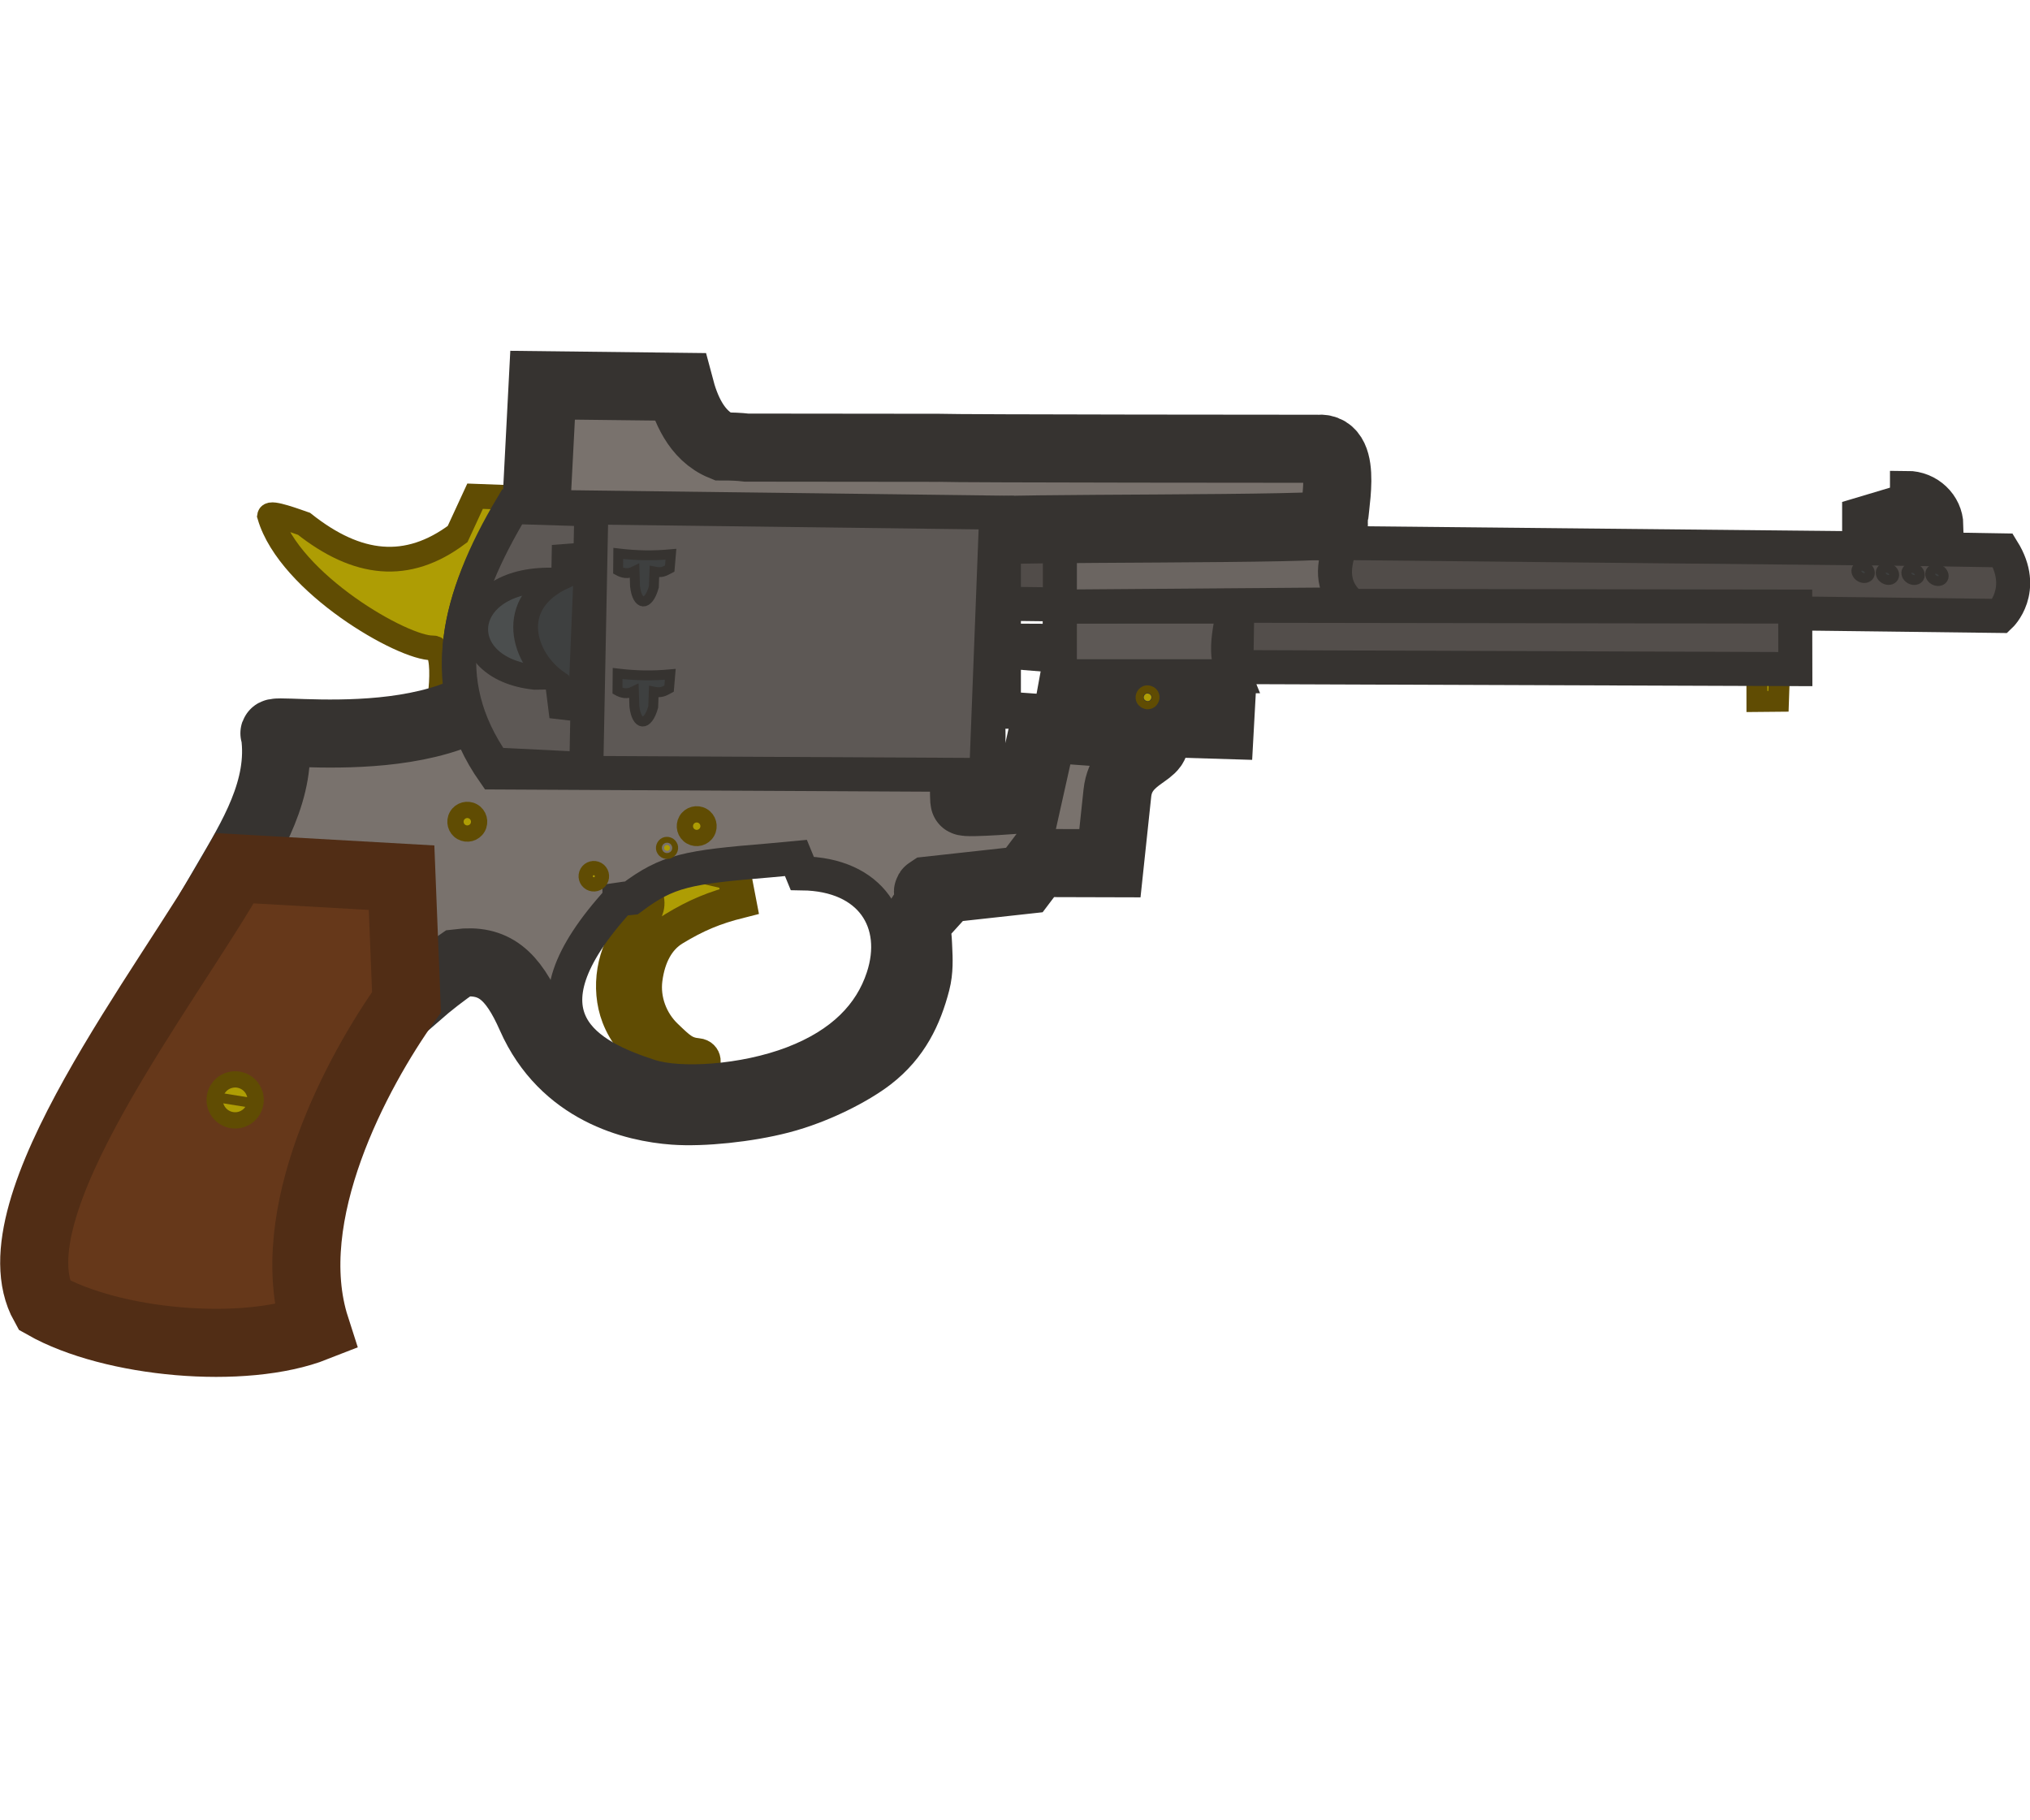 <?xml version="1.0" encoding="UTF-8" standalone="no"?>
<svg
   width="109.313"
   height="98"
   viewBox="0 0 109.313 98"
   fill="none"
   version="1.1"
   id="svg30"
   sodipodi:docname="pfeifer_zeliska.svg"
   inkscape:version="1.4 (86a8ad7, 2024-10-11)"
   xmlns:inkscape="http://www.inkscape.org/namespaces/inkscape"
   xmlns:sodipodi="http://sodipodi.sourceforge.net/DTD/sodipodi-0.dtd"
   xmlns="http://www.w3.org/2000/svg"
   xmlns:svg="http://www.w3.org/2000/svg">
  <sodipodi:namedview
     id="namedview30"
     pagecolor="#ffffff"
     bordercolor="#000000"
     borderopacity="0.25"
     inkscape:showpageshadow="2"
     inkscape:pageopacity="0.0"
     inkscape:pagecheckerboard="0"
     inkscape:deskcolor="#d1d1d1"
     inkscape:zoom="3.6681818"
     inkscape:cx="67.335812"
     inkscape:cy="111.09046"
     inkscape:window-width="1920"
     inkscape:window-height="1009"
     inkscape:window-x="-8"
     inkscape:window-y="-8"
     inkscape:window-maximized="1"
     inkscape:current-layer="svg30"
     showguides="false" />
  <path
     style="fill:#ae9d04;fill-opacity:1;stroke:#604c03;stroke-width:1.125;stroke-dasharray:none;stroke-opacity:1;paint-order:markers stroke fill"
     d="m 94.605,36.198 0.002,1.571 1.162,-0.011 0.052,-1.53 z"
     id="path32"
     sodipodi:nodetypes="ccccc" />
  <path
     d="m 49.953,32.456 57.754,0.706 c 0,0 1.473,-1.386 0.145,-3.529 0,0 -5.801,-0.105 -8.547,-0.122 L 49.954,29.013 Z"
     fill="#514c49"
     stroke="#363330"
     stroke-width="1.832"
     stroke-miterlimit="3.994"
     stroke-linecap="round"
     id="path1"
     sodipodi:nodetypes="cccccc" />
  <path
     fill-rule="evenodd"
     clip-rule="evenodd"
     d="m 29.134,46.942 c 1.381,0.466 4.57,0.602 4.57,0.602 0.797,0.198 1.11,0.568 1.157,0.983 0.048,0.425 -0.226,0.865 -0.746,1.465 -1.102,1.271 -1.392,3.223 -0.813,4.734 0.697,1.818 2.526,3.081 4.34,2.688 0.372,-0.08 0.311,-0.566 -0.066,-0.601 -0.715,-0.067 -0.985,-0.331 -1.729,-1.047 -0.786,-0.756 -1.243,-1.908 -1.087,-3.07 0.163,-1.219 0.663,-2.163 1.518,-2.684 1.221,-0.743 2.212,-1.149 3.528,-1.481 l -0.287,-1.493 -7.419,-1.731 z"
     fill="#45413F"
     stroke="#353230"
     stroke-width="1.832"
     stroke-miterlimit="3.994"
     stroke-linecap="round"
     id="path2"
     style="fill:#ae9d04;fill-opacity:1;stroke:#604c03;stroke-opacity:1" />
  <path
     style="fill:#514c49;fill-opacity:1;stroke:#363330;stroke-width:1.332;stroke-dasharray:none;stroke-opacity:1;paint-order:markers stroke fill"
     d="m 53.861,34.238 2.97,0.014 0.058,1.298 -3.045,-0.246 z"
     id="path30"
     sodipodi:nodetypes="ccccc" />
  <path
     d="m 25.446,39.179 c -0.545,-0.128 -2.065,-0.494 -2.065,-0.494 0.272,-0.026 0.781,-3.831 -0.072,-3.803 -1.577,0.051 -7.718,-3.469 -8.791,-7.107 0.04,-0.242 1.46,0.294 1.856,0.429 2.862,2.266 5.555,2.581 8.268,0.549 l 0.941,-2.037 1.934,0.072 z"
     fill="#5d5855"
     stroke="#363330"
     stroke-width="1.832"
     stroke-miterlimit="3.994"
     stroke-linecap="round"
     id="path3"
     sodipodi:nodetypes="ccscccccc"
     style="fill:#ae9d04;fill-opacity:1;stroke:#604c03;stroke-width:1.332;stroke-dasharray:none;stroke-opacity:1" />
  <path
     fill-rule="evenodd"
     clip-rule="evenodd"
     d="m 12.175,47.479 c 1.371,-2.351 1.931,-4.858 2.442,-7.269 8.441,0.724 11.589,0.907 13.759,-5.487 l 1.38,-12.926 c 1.75,0.212 5.205,-0.484 6.984,-0.342 l 0.298,2.068 13.836,1.396 c 1.72,0.086 20.025,-0.221 20.025,-0.221 0,0 -0.12,3.195 -0.027,3.436 0.084,0.217 -17.411,0.425 -17.262,0.573 l -0.001,8.816 c -2.107,0.051 -0.626,0.147 -1.569,4.284 -0.156,0.403 -0.133,0.871 -0.111,1.339 0.014,0.294 4.649,1.184 4.086,0.504 -1.646,-1.986 2.243,-7.645 4.79,-4.592 0.3,0.36 -1.677,6.457 -1.905,6.67 -2.046,1.904 -9.386,4.025 -10.191,4.225 -1.716,-2.166 -4.489,-2.894 -7.257,-3.629 -6.196,-1.195 -11.131,4.681 -11.553,7.533 -4.47,0.474 -4.293,-3.019 -7.441,-0.281 -2.493,-7.704 -6.707,-6.887 -10.207,-6.053 z m 36.707,-5.092 1.071,-14.559 -15.504,-0.019 0.41,14.154 z"
     fill="#79726d"
     id="path4"
     sodipodi:nodetypes="ccccccccscccssssccccccccccc"
     style="stroke-width:1" />
  <path
     d="m 49.956,32.813 -0.54,-0.358 5.89e-4,-3.443 0.54,-0.358 z"
     fill="#45413f"
     id="path7"
     style="stroke-width:1" />
  <path
     fill-rule="evenodd"
     clip-rule="evenodd"
     d="m 57.073,32.659 -7.18e-4,3.75 9.419,-0.001 c -0.279,-0.684 -0.649,-1.184 5.58e-4,-3.75 z"
     fill="#5d5855"
     stroke="#363330"
     stroke-width="1.832"
     stroke-miterlimit="3.994"
     stroke-linecap="round"
     id="path8"
     sodipodi:nodetypes="ccccc" />
  <path
     fill-rule="evenodd"
     clip-rule="evenodd"
     d="m 57.073,32.658 4.59e-4,-4.081 15.132,0.729 c -0.549,1.439 -0.39,2.435 0.489,3.233 z"
     fill="#6b6561"
     stroke="#363330"
     stroke-width="1.832"
     stroke-miterlimit="3.994"
     stroke-linecap="round"
     id="path9"
     sodipodi:nodetypes="ccccc" />
  <path
     d="m 14.801,39.516 c 0.424,2.95 -1.256,5.612 -2.627,7.963 l 0.075,0.044 c 3.499,-0.835 7.714,-1.651 10.207,6.052 0.707,-0.615 1.449,-1.191 2.232,-1.724 1.902,-0.237 2.912,0.634 3.905,2.884 1.767,4.003 5.552,4.908 7.709,5.065 1.518,0.111 3.916,-0.134 5.705,-0.598 1.957,-0.506 3.877,-1.526 4.839,-2.269 1.421,-1.097 2.082,-2.486 2.493,-4.063 0.163,-0.624 0.132,-1.258 0.107,-1.782 l -0.012,-0.269 c -0.01,-0.272 -0.044,-0.558 -0.079,-0.841 0,0 0.259,-0.953 0.339,-0.743 l 0.503,-0.554 0.004,-0.293 c -0.151,-0.175 -0.32,-0.355 -0.183,-0.443 l 5.142,-0.565 0.692,-0.915 3.916,0.011 0.401,-3.773 c 0.23,-2.167 2.671,-2.162 1.817,-3.07 l -5.793,-0.419 -0.849,3.8 c 0,0 -3.407,0.275 -3.416,0.131 l -1.8e-5,-2.82e-4 -1.8e-5,-2.81e-4 c -0.023,-0.468 -0.045,-0.935 0.111,-1.338 0.943,-4.137 -1.005,-4.329 1.103,-4.379 l 0.001,-8.816 c -0.228,-0.226 18.743,-0.061 18.695,-0.4 -0.086,-0.606 0.841,-4.22 -0.864,-4.049 0,0 -19.554,-0.008 -20.433,-0.052 l -10.341,-0.011 c -0.414,-0.05 -0.814,-0.063 -1.311,-0.063 -1.422,-0.578 -1.992,-2.106 -2.284,-3.21 L 29.218,20.74 28.491,34.79 C 26.319,41.185 14.157,39.025 14.801,39.516 Z"
     stroke="#363330"
     stroke-width="3.665"
     id="path24"
     sodipodi:nodetypes="cccccccccsccccccccccscccscscccscccccccc"
     style="stroke-width:3.665;stroke-dasharray:none" />
  <path
     style="fill:#514c49;fill-opacity:1;stroke:#363330;stroke-width:3.665;stroke-dasharray:none;stroke-opacity:1;paint-order:markers stroke fill"
     d="m 57.421,38.774 0.201,-1.102 8.155,-0.145 -0.082,1.498 z"
     id="path31"
     sodipodi:nodetypes="ccccc" />
  <path
     d="m 100.113,28.285 4.699,-7.25e-4 c -0.024,-1.118 -0.976,-2.016 -2.123,-2.017 l -1.4e-4,0.67 -2.576,0.77 z"
     fill="#433f3d"
     stroke="#363330"
     stroke-width="1.832"
     stroke-miterlimit="3.994"
     stroke-linecap="round"
     id="path10" />
  <path
     d="M 26.596,41.589 C 23.414,37.043 24.604,32.214 27.557,27.271 l 26.092,0.326 -0.544,14.128 z"
     fill="#5d5855"
     stroke="#363330"
     stroke-width="1.832"
     stroke-miterlimit="3.994"
     stroke-linecap="round"
     id="path13"
     sodipodi:nodetypes="ccccc" />
  <path
     d="m 96.67,32.659 0.007,3.365 -30.099,-0.108 0.049,-3.302 z"
     fill="#534e4b"
     stroke="#363330"
     stroke-width="1.832"
     stroke-miterlimit="3.994"
     stroke-linecap="round"
     id="path11"
     sodipodi:nodetypes="ccccc" />
  <path
     d="m 33.356,48.423 c 0.275,-0.041 0.361,-0.05 0.641,-0.079 1.965,-1.472 3.005,-1.655 7.456,-2.021 l 1.406,-0.131 0.341,0.829 c 3.712,0.05 5.329,2.649 4.345,5.624 -0.654,1.979 -2.186,3.576 -4.841,4.594 -2.655,1.018 -6.105,1.224 -7.712,0.703 -3.214,-1.042 -7.516,-3.088 -1.636,-9.519 z"
     stroke="#363330"
     stroke-width="1.832"
     id="path25" />
  <path
     fill-rule="evenodd"
     clip-rule="evenodd"
     d="M 2.373,70.262 C 6.031,72.337 13.135,72.984 16.995,71.464 15.05,65.423 19.249,57.671 21.89,53.957 L 21.624,47.254 12.637,46.745 C 9.055,53.079 -0.502,65.096 2.373,70.262 Z"
     fill="#66381a"
     stroke="#512d15"
     stroke-width="3.665"
     stroke-miterlimit="3.994"
     stroke-linecap="round"
     id="path26"
     sodipodi:nodetypes="cccccc" />
  <path
     d="M 26.598,41.16 C 23.416,36.613 24.65,32.241 27.603,27.298 l 4.24,0.13 -0.272,13.977 z"
     fill="#5d5855"
     stroke="#363330"
     stroke-width="1.832"
     stroke-miterlimit="3.994"
     stroke-linecap="round"
     id="path34"
     sodipodi:nodetypes="ccccc" />
  <path
     style="fill:#4b4e4e;fill-opacity:1;stroke:#363330;stroke-width:1.332;stroke-dasharray:none;stroke-opacity:1;paint-order:markers stroke fill"
     d="m 31.581,31.117 -0.177,5.315 -2.605,0.035 c -4.559,-0.485 -4.182,-5.322 0.9,-5.236 z"
     id="path35"
     sodipodi:nodetypes="ccccc" />
  <ellipse
     style="fill:#ae9d04;fill-opacity:1;stroke:#604c03;stroke-width:0.877;stroke-dasharray:none;stroke-opacity:1;paint-order:markers stroke fill"
     id="path33"
     cx="72.288"
     cy="1.616"
     rx="0.204"
     ry="0.204"
     transform="rotate(30)" />
  <path
     style="fill:#3e4040;fill-opacity:1;stroke:#363330;stroke-width:1.332;stroke-dasharray:none;stroke-opacity:1;paint-order:markers stroke fill"
     d="m 30.373,29.958 -0.02,1.084 c -3.142,1.438 -2.19,4.441 -0.334,5.711 l 0.165,1.313 1.067,0.124 0.346,-8.326 z"
     id="path36"
     sodipodi:nodetypes="ccccccc" />
  <defs
     id="defs30">
    <clipPath
       id="clip0_1243_369">
      <rect
         width="110"
         height="110"
         fill="#ffffff"
         id="rect30"
         x="0"
         y="0" />
    </clipPath>
  </defs>
  <ellipse
     style="fill:#ae9d04;fill-opacity:1;stroke:#604c03;stroke-width:0.877;stroke-dasharray:none;stroke-opacity:1;paint-order:markers stroke fill"
     id="path33-0"
     cx="40.575"
     cy="44.952"
     rx="1.103"
     ry="1.104"
     transform="rotate(30)" />
  <path
     style="fill:none;stroke:#604c03;stroke-width:0.532;stroke-dasharray:none;stroke-opacity:1;paint-order:markers stroke fill"
     d="m 11.417,59.037 2.349,0.377"
     id="path5" />
  <ellipse
     style="fill:#3e4040;fill-opacity:1;stroke:#363330;stroke-width:0.532;stroke-dasharray:none;stroke-opacity:1;paint-order:markers stroke fill"
     id="path6"
     cx="103.467"
     cy="-24.062"
     rx="0.38"
     ry="0.311"
     transform="rotate(30)" />
  <ellipse
     style="fill:#3e4040;fill-opacity:1;stroke:#363330;stroke-width:0.532;stroke-dasharray:none;stroke-opacity:1;paint-order:markers stroke fill"
     id="path6-8"
     cx="105.805"
     cy="-25.343"
     rx="0.38"
     ry="0.311"
     transform="rotate(30)" />
  <ellipse
     style="fill:#3e4040;fill-opacity:1;stroke:#363330;stroke-width:0.532;stroke-dasharray:none;stroke-opacity:1;paint-order:markers stroke fill"
     id="path6-9"
     cx="104.665"
     cy="-24.749"
     rx="0.38"
     ry="0.311"
     transform="rotate(30)" />
  <ellipse
     style="fill:#3e4040;fill-opacity:1;stroke:#363330;stroke-width:0.532;stroke-dasharray:none;stroke-opacity:1;paint-order:markers stroke fill"
     id="path6-4"
     cx="102.282"
     cy="-23.496"
     rx="0.38"
     ry="0.311"
     transform="rotate(30)" />
  <path
     style="fill:#3e4040;fill-opacity:1;stroke:#363330;stroke-width:0.532;stroke-dasharray:none;stroke-opacity:1;paint-order:markers stroke fill"
     d="m 36.129,29.84 -0.065,0.77 c -0.296,0.158 -0.426,0.245 -0.825,0.163 l -0.029,0.822 c -0.304,1.094 -0.899,1.022 -1.015,-0.04 l -0.025,-0.808 c -0.38,0.188 -0.653,0.102 -0.885,-0.026 l 0.008,-0.925 c 1.013,0.12 1.866,0.132 2.836,0.044 z"
     id="path12"
     sodipodi:nodetypes="ccccccccc" />
  <path
     style="fill:#3e4040;fill-opacity:1;stroke:#363330;stroke-width:0.532;stroke-dasharray:none;stroke-opacity:1;paint-order:markers stroke fill"
     d="m 36.094,36.305 -0.065,0.77 c -0.296,0.158 -0.426,0.245 -0.825,0.163 l -0.029,0.822 c -0.304,1.094 -0.899,1.022 -1.015,-0.04 l -0.025,-0.808 c -0.38,0.188 -0.653,0.102 -0.885,-0.026 l 0.008,-0.925 c 1.013,0.12 1.866,0.132 2.836,0.044 z"
     id="path14"
     sodipodi:nodetypes="ccccccccc" />
  <ellipse
     style="fill:#ae9d04;fill-opacity:1;stroke:#604c03;stroke-width:0.877;stroke-dasharray:none;stroke-opacity:1;paint-order:markers stroke fill"
     id="circle14"
     cx="43.913"
     cy="25.733"
     rx="0.637"
     ry="0.637"
     transform="rotate(30)" />
  <ellipse
     style="fill:#ae9d04;fill-opacity:1;stroke:#604c03;stroke-width:0.877;stroke-dasharray:none;stroke-opacity:1;paint-order:markers stroke fill"
     id="circle15"
     cx="54.731"
     cy="19.763"
     rx="0.637"
     ry="0.637"
     transform="rotate(30)" />
  <ellipse
     style="fill:#ae9d04;fill-opacity:1;stroke:#604c03;stroke-width:0.877;stroke-dasharray:none;stroke-opacity:1;paint-order:markers stroke fill"
     id="circle16"
     cx="53.932"
     cy="21.575"
     rx="0.157"
     ry="0.157"
     transform="rotate(30)" />
  <ellipse
     style="fill:#ae9d04;fill-opacity:1;stroke:#604c03;stroke-width:0.877;stroke-dasharray:none;stroke-opacity:1;paint-order:markers stroke fill"
     id="circle17"
     cx="51.281"
     cy="24.867"
     rx="0.384"
     ry="0.384"
     transform="rotate(30)" />
</svg>
